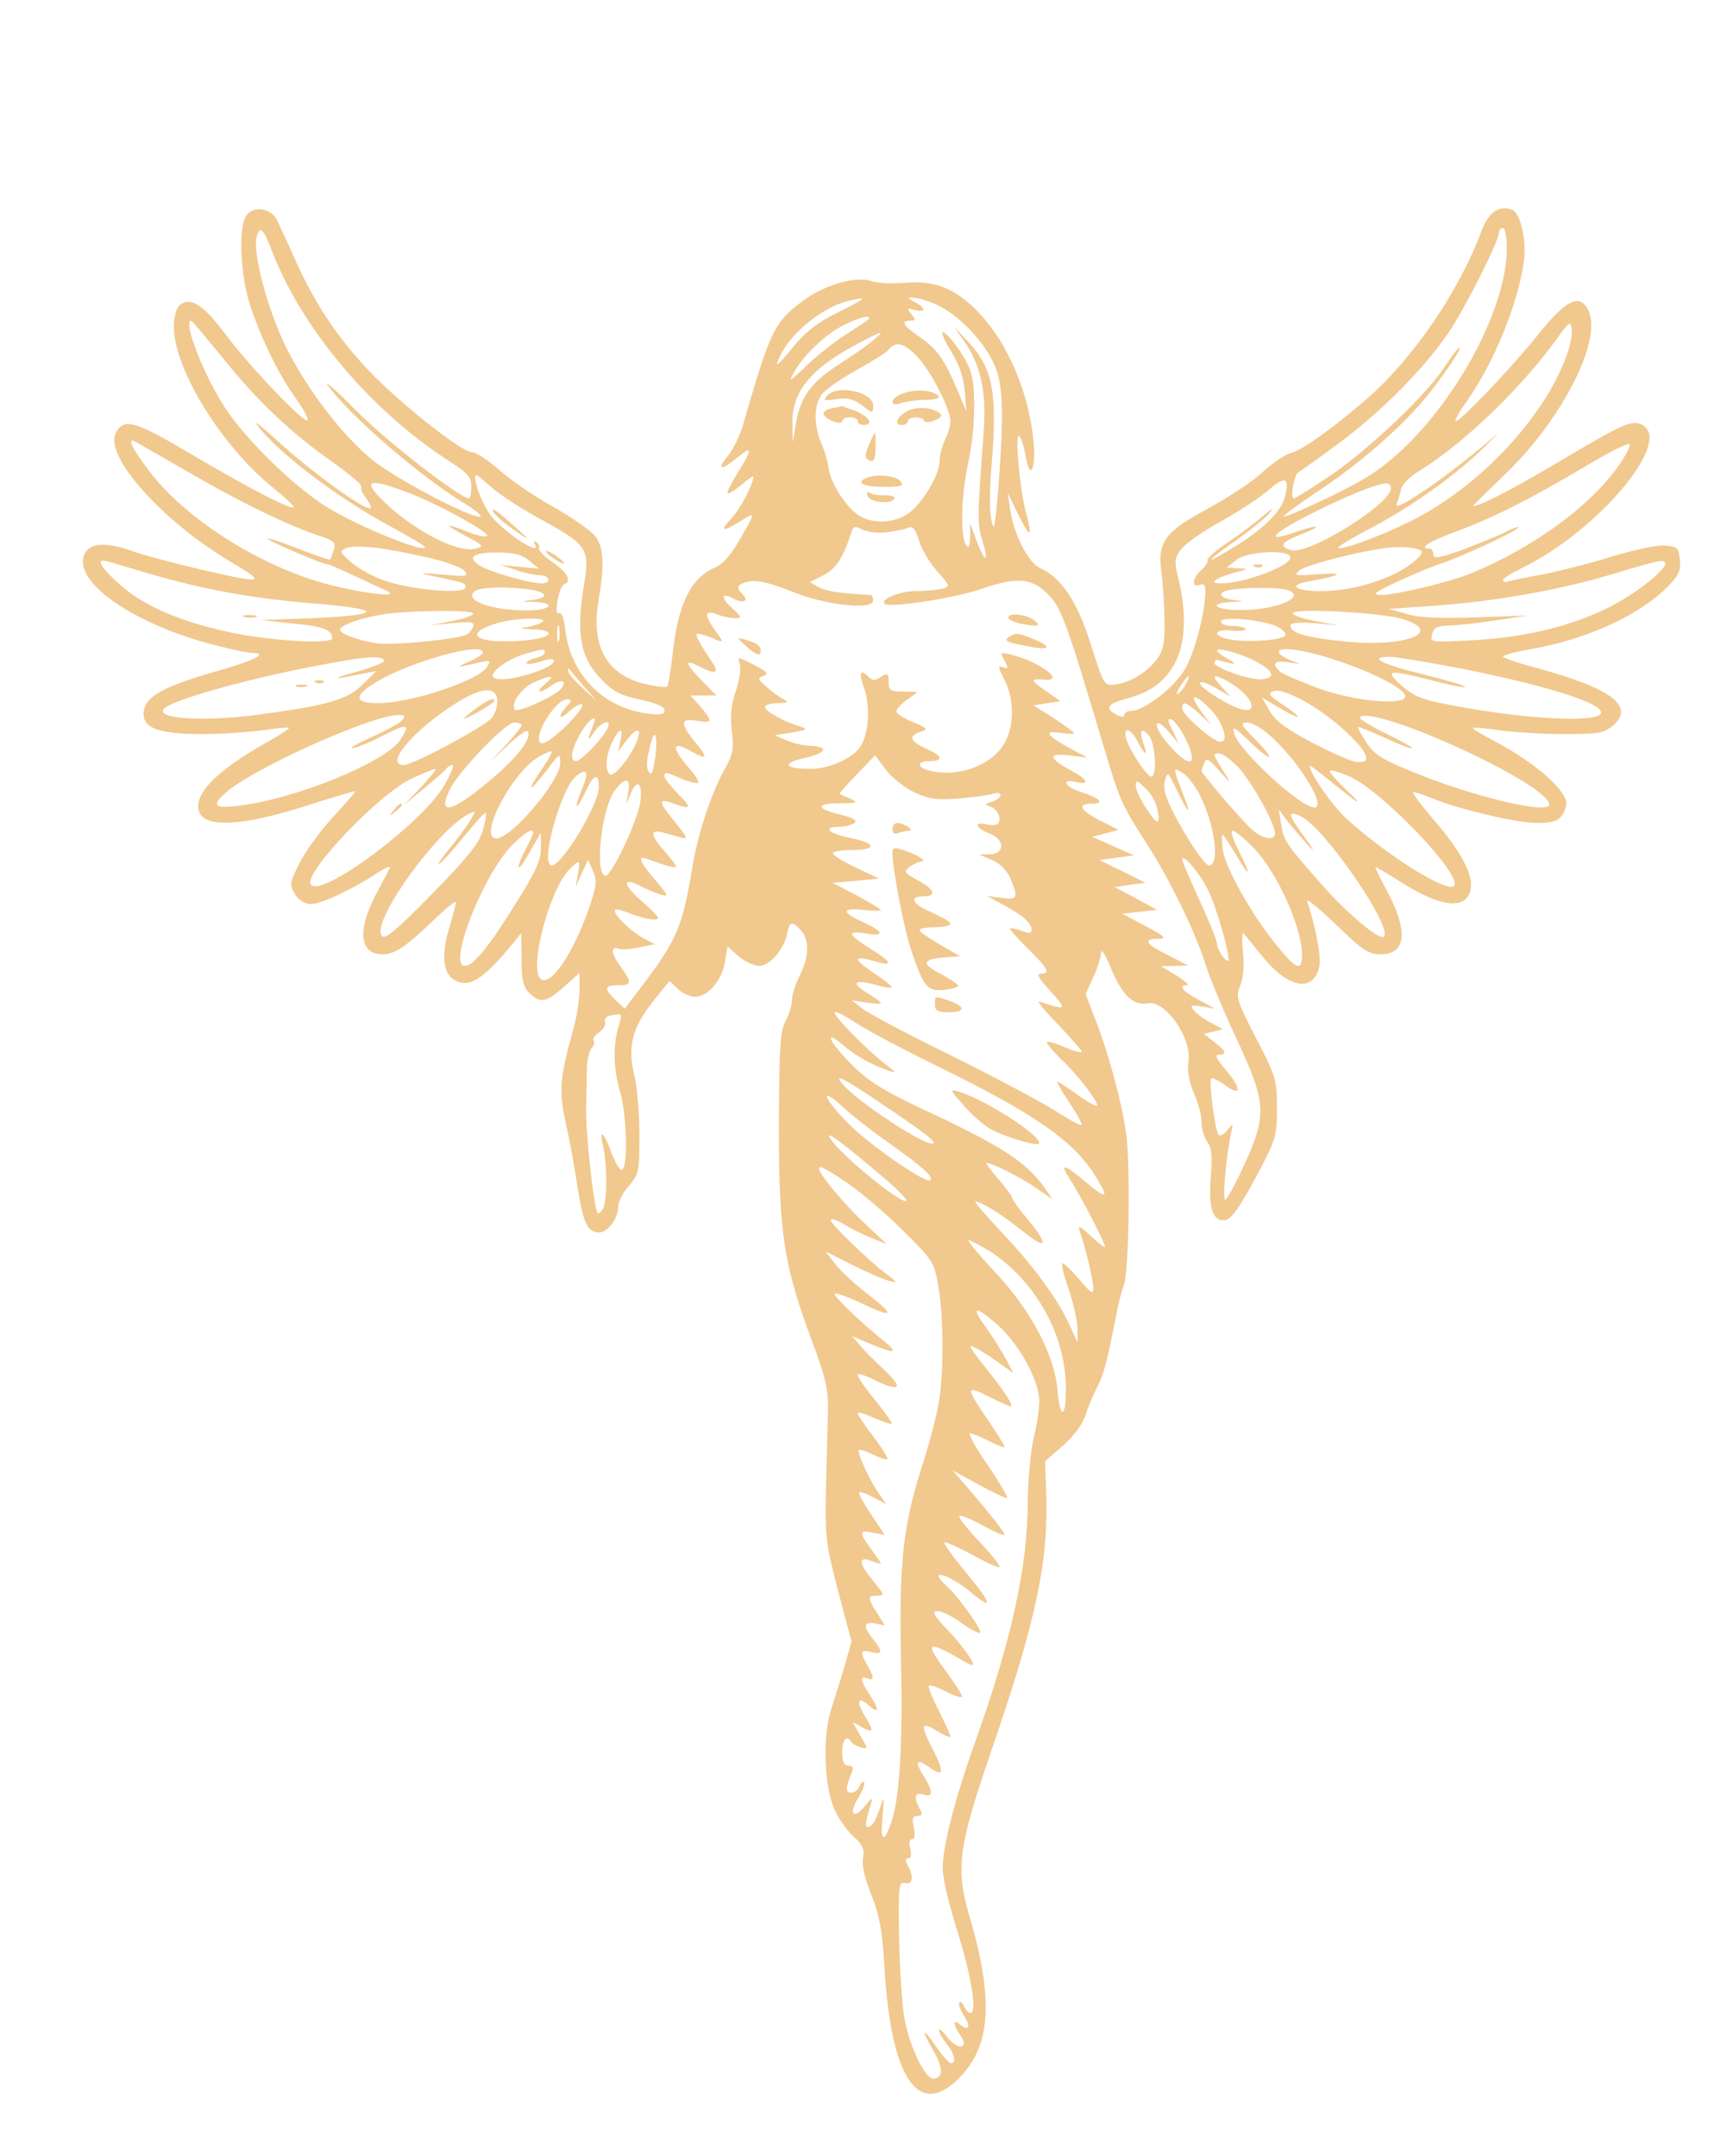 <?xml version="1.0" standalone="no"?>
<!DOCTYPE svg PUBLIC "-//W3C//DTD SVG 20010904//EN"
 "http://www.w3.org/TR/2001/REC-SVG-20010904/DTD/svg10.dtd">
<svg version="1.0" xmlns="http://www.w3.org/2000/svg"
 width="447pt" height="558pt" viewBox="0 0 447 558"
 preserveAspectRatio="xMidYMid meet">

<g transform="translate(0,558) scale(0.1,-0.1)"
fill="#f1c88e" stroke="none">
<path d="M639 5024 c-23 -28 -18 -156 10 -239 30 -88 73 -176 118 -238 19 -27
32 -51 29 -55 -9 -8 -147 136 -211 221 -59 79 -92 100 -120 77 -9 -8 -15 -30
-15 -56 0 -110 126 -313 260 -419 27 -22 50 -43 50 -47 0 -12 -123 52 -266
137 -145 86 -173 94 -194 55 -32 -60 122 -232 305 -339 54 -32 64 -41 45 -41
-30 0 -246 52 -309 74 -66 24 -109 21 -122 -8 -33 -71 126 -182 338 -236 42
-11 84 -20 95 -20 45 0 9 -19 -97 -49 -132 -38 -179 -64 -183 -103 -5 -42 37
-58 150 -58 51 0 122 5 158 10 35 5 66 8 68 6 1 -2 -23 -18 -55 -36 -132 -74
-192 -135 -178 -180 14 -45 118 -38 289 18 64 20 116 36 116 34 0 -2 -27 -33
-60 -69 -33 -36 -72 -90 -86 -119 -25 -51 -25 -55 -10 -79 10 -16 26 -25 42
-25 25 0 110 40 173 82 19 12 32 18 30 12 -2 -5 -19 -37 -37 -71 -48 -93 -41
-153 18 -153 32 0 60 19 133 89 31 30 57 51 57 46 0 -6 -7 -32 -15 -59 -23
-75 -20 -122 9 -141 38 -25 76 -2 155 95 l20 25 1 -67 c0 -54 4 -72 20 -88 28
-28 44 -25 90 16 l40 36 0 -44 c0 -24 -7 -68 -15 -98 -36 -130 -39 -161 -21
-245 10 -44 24 -120 31 -169 15 -93 26 -116 56 -116 22 0 49 37 49 66 0 13 12
37 28 55 26 31 27 38 27 133 0 56 -6 126 -14 156 -17 73 -4 121 50 189 l42 52
21 -20 c12 -12 32 -21 45 -21 33 0 70 43 77 89 l7 41 29 -25 c16 -14 40 -25
53 -25 27 0 64 42 72 82 6 33 14 35 36 10 23 -25 21 -69 -3 -117 -11 -22 -20
-50 -20 -63 0 -12 -7 -37 -17 -55 -14 -27 -16 -68 -17 -272 0 -276 12 -358 86
-557 35 -93 42 -124 41 -178 -1 -36 -3 -126 -5 -200 -3 -127 -1 -143 31 -267
l35 -132 -18 -63 c-10 -35 -26 -85 -35 -113 -22 -69 -18 -197 8 -256 10 -24
33 -57 50 -72 24 -22 29 -34 25 -56 -4 -18 4 -52 21 -95 22 -55 29 -93 35
-199 18 -283 90 -383 196 -272 79 82 86 203 23 416 -36 123 -29 177 56 425
117 340 149 491 143 669 l-3 83 47 41 c29 26 51 56 58 79 6 20 20 53 30 72 17
32 26 68 50 190 4 25 13 58 19 74 13 33 17 312 6 391 -11 79 -44 203 -76 286
l-29 76 20 44 c11 24 20 53 20 64 0 11 12 -7 25 -40 29 -70 58 -99 95 -92 46
10 116 -90 106 -152 -3 -24 1 -50 14 -80 11 -24 20 -58 20 -75 0 -18 7 -41 15
-52 11 -14 13 -36 9 -90 -7 -81 5 -117 38 -112 14 2 37 33 77 108 54 101 56
108 56 182 0 73 -2 81 -54 181 -51 99 -53 107 -41 136 8 20 11 52 7 88 -3 31
-2 52 2 47 4 -5 26 -32 49 -60 67 -83 132 -94 147 -25 5 25 -11 109 -32 168
-3 10 30 -17 74 -59 70 -68 85 -78 116 -78 67 0 73 59 17 164 -17 31 -30 58
-30 61 0 2 27 -13 61 -35 106 -68 172 -77 185 -24 9 37 -22 98 -96 183 -33 39
-57 71 -52 71 5 0 26 -7 46 -15 68 -29 221 -65 273 -65 41 0 55 4 67 21 8 12
12 29 9 38 -15 41 -92 104 -191 156 -29 15 -51 29 -50 31 2 2 33 -1 68 -6 36
-5 111 -10 167 -10 92 0 104 2 129 23 56 49 -6 96 -199 148 -48 13 -87 26 -87
30 0 3 33 12 73 19 145 25 283 89 355 163 27 28 33 41 30 68 -3 31 -6 34 -38
37 -19 2 -79 -11 -133 -27 -54 -17 -135 -38 -180 -47 -45 -8 -88 -17 -94 -19
-7 -3 -13 -1 -13 3 0 5 21 18 48 31 197 96 393 328 313 371 -27 14 -47 5 -209
-91 -117 -70 -211 -119 -229 -119 -2 0 32 34 76 76 153 144 262 357 221 433
-22 42 -58 24 -128 -64 -67 -84 -201 -225 -214 -225 -4 0 7 21 26 48 71 99
134 252 150 364 8 54 -8 126 -30 135 -33 13 -61 -6 -79 -54 -59 -158 -177
-331 -298 -436 -89 -77 -168 -133 -197 -140 -14 -4 -46 -25 -72 -49 -25 -24
-88 -65 -139 -93 -115 -62 -133 -87 -123 -165 4 -30 8 -87 8 -127 1 -58 -3
-77 -20 -100 -26 -34 -69 -60 -108 -65 -28 -3 -29 -2 -62 102 -35 113 -78 176
-131 199 -31 13 -70 89 -79 156 l-6 40 26 -54 c15 -30 28 -52 30 -50 3 2 -1
27 -9 54 -17 67 -29 215 -16 195 6 -8 13 -32 16 -52 11 -65 27 -32 20 41 -14
138 -75 271 -159 349 -53 49 -102 66 -175 60 -31 -3 -68 -1 -84 4 -39 14 -116
-7 -172 -46 -81 -58 -90 -78 -161 -323 -8 -29 -26 -66 -40 -83 -31 -37 -17
-39 25 -4 39 33 39 21 0 -40 -16 -27 -28 -50 -26 -53 3 -2 19 8 36 22 17 15
31 24 31 21 0 -19 -35 -85 -57 -108 -32 -34 -23 -36 25 -6 39 24 39 24 -6 -53
-21 -37 -43 -61 -63 -69 -61 -26 -95 -96 -108 -223 -5 -43 -11 -80 -14 -84 -3
-3 -30 0 -59 7 -98 24 -139 98 -119 215 16 93 14 139 -9 168 -11 14 -59 47
-106 74 -48 26 -111 69 -141 96 -30 26 -62 47 -73 47 -25 0 -182 124 -261 206
-83 87 -141 173 -191 283 -21 47 -44 97 -51 111 -15 31 -58 38 -78 14z m65
-94 c78 -202 258 -416 464 -547 43 -28 52 -38 52 -63 0 -17 -3 -30 -6 -30 -23
0 -207 143 -288 223 -54 55 -89 86 -78 70 57 -78 234 -232 351 -304 30 -18 50
-34 44 -36 -20 -7 -220 98 -281 148 -78 64 -168 183 -222 291 -47 96 -86 242
-76 283 8 33 17 25 40 -35z m3196 6 c0 -148 -123 -383 -274 -523 -54 -50 -97
-77 -184 -119 -63 -30 -116 -53 -119 -51 -2 3 41 34 95 70 111 74 229 179 289
259 48 63 77 108 70 108 -3 0 -19 -21 -36 -47 -46 -72 -195 -214 -295 -282
-50 -34 -93 -61 -98 -61 -9 0 2 64 13 68 4 2 52 36 106 76 109 81 219 192 283
286 42 62 130 237 130 259 0 6 5 11 10 11 6 0 10 -24 10 -54z m-1730 -164
c-55 -27 -85 -51 -117 -90 -45 -55 -52 -59 -29 -14 30 56 109 118 171 133 54
13 51 9 -25 -29z m255 19 c53 -24 118 -90 146 -149 26 -54 28 -126 13 -327 -9
-103 -11 -114 -18 -81 -5 21 -5 82 0 135 16 191 5 256 -58 324 l-39 42 30 -43
c40 -59 55 -131 47 -231 -17 -227 -17 -236 -2 -285 17 -57 3 -50 -18 9 l-15
40 0 -35 c-1 -26 -4 -31 -11 -20 -15 23 -12 130 6 212 19 87 21 201 4 243 -14
36 -58 95 -70 95 -5 0 5 -22 22 -50 21 -34 32 -66 35 -102 l4 -53 -24 58 c-34
79 -52 104 -97 135 -42 29 -50 42 -24 42 14 0 15 2 3 17 -13 15 -12 16 9 11
12 -4 22 -3 22 1 0 5 -10 13 -22 19 -42 20 12 14 57 -7z m-175 -35 c0 -2 -24
-19 -52 -36 -29 -18 -77 -55 -107 -83 -47 -46 -52 -48 -35 -19 26 45 82 98
129 121 38 19 65 26 65 17z m-1677 -98 c89 -112 180 -199 288 -274 43 -31 77
-59 74 -63 -2 -5 2 -17 10 -27 8 -10 15 -23 15 -27 0 -21 -159 94 -254 183
-33 30 -51 43 -40 29 53 -70 207 -187 340 -259 52 -28 94 -53 94 -56 0 -17
-170 52 -253 103 -82 50 -207 171 -262 254 -56 83 -113 229 -90 229 2 0 37
-42 78 -92z m3486 14 c-53 -163 -225 -350 -408 -441 -78 -39 -179 -76 -187
-69 -2 3 29 22 69 43 114 59 227 139 303 212 39 38 52 52 30 32 -112 -97 -263
-202 -251 -173 4 10 10 28 12 40 3 11 23 31 46 45 115 70 265 215 358 344 29
41 34 44 37 26 2 -12 -2 -38 -9 -59z m-1799 27 c-14 -12 -54 -40 -90 -63 -71
-46 -98 -83 -110 -153 l-8 -48 -1 48 c-2 81 45 140 159 202 75 40 85 43 50 14z
m114 -42 c36 -38 86 -136 86 -167 0 -11 -6 -33 -14 -48 -7 -15 -14 -39 -14
-54 1 -35 -44 -111 -81 -137 -38 -27 -100 -28 -134 -1 -33 26 -69 84 -72 118
-2 15 -10 44 -19 64 -20 47 -20 97 0 126 8 12 48 40 89 63 40 22 79 46 85 54
19 23 40 18 74 -18z m-1888 -298 c132 -77 263 -141 347 -168 32 -11 37 -16 31
-34 -4 -12 -8 -23 -9 -25 -2 -2 -38 10 -81 27 -43 17 -80 29 -81 27 -4 -4 140
-66 153 -66 6 0 37 -14 154 -69 48 -22 -91 -3 -181 25 -171 53 -350 172 -436
289 -38 51 -51 75 -39 75 1 0 66 -37 142 -81z m3705 18 c-72 -105 -222 -215
-386 -282 -54 -22 -193 -55 -230 -55 -25 1 -19 6 41 34 40 19 89 39 110 46 53
17 204 87 204 95 0 3 -17 -3 -37 -14 -21 -10 -71 -30 -110 -45 -59 -21 -73
-23 -73 -11 0 8 -4 15 -10 15 -30 0 -1 19 68 44 100 37 200 88 337 170 61 36
111 62 113 56 2 -5 -10 -29 -27 -53z m-2918 -59 c20 -18 77 -55 128 -83 118
-64 126 -76 111 -166 -22 -130 -10 -193 47 -250 29 -30 50 -40 99 -50 41 -9
62 -18 62 -27 0 -12 -10 -13 -45 -9 -115 16 -198 101 -212 217 -3 30 -10 47
-16 43 -7 -4 -8 7 -4 33 4 21 11 40 17 42 21 7 9 30 -30 57 -22 15 -37 31 -35
36 3 4 0 11 -6 15 -8 4 -9 3 -5 -4 21 -34 -69 22 -110 69 -25 29 -55 109 -40
109 2 0 19 -15 39 -32z m2053 -23 c-9 -37 -51 -80 -121 -124 -88 -56 -94 -51
-9 8 38 27 78 59 89 72 14 16 9 15 -15 -6 -20 -17 -61 -48 -92 -69 -32 -21
-55 -42 -53 -46 3 -4 -4 -15 -15 -25 -24 -21 -27 -47 -5 -39 11 5 15 -1 15
-17 -1 -56 -28 -159 -53 -201 -27 -47 -106 -108 -139 -108 -10 0 -18 -5 -18
-10 0 -7 -6 -7 -20 0 -31 16 -24 28 23 41 63 16 100 43 127 91 28 49 32 129
11 216 -12 50 -12 56 6 80 11 15 58 48 104 73 46 26 102 62 124 82 42 36 53
31 41 -18z m-2270 10 c78 -29 220 -108 204 -113 -6 -2 -29 3 -51 12 -59 24
-61 19 -4 -11 47 -25 49 -27 25 -33 -43 -12 -150 42 -227 113 -69 64 -55 73
53 32z m2544 11 c0 -41 -212 -172 -257 -160 -34 9 -28 20 22 40 57 21 53 29
-5 9 -23 -8 -47 -15 -53 -15 -47 0 229 137 281 139 6 1 12 -5 12 -13z m-1306
-114 c22 3 48 8 57 12 12 5 18 -3 28 -34 7 -23 28 -58 47 -79 34 -38 34 -39
12 -45 -13 -3 -44 -6 -69 -6 -40 0 -92 -21 -79 -33 13 -11 183 15 251 39 95
33 134 28 178 -21 30 -34 47 -83 137 -385 42 -141 47 -153 111 -252 60 -93
125 -226 153 -313 12 -38 49 -127 82 -197 76 -163 78 -194 17 -326 -23 -50
-45 -90 -48 -87 -7 4 3 116 15 170 6 29 6 29 -9 10 -8 -11 -19 -17 -23 -12 -9
9 -26 139 -19 146 3 2 18 -5 35 -17 42 -32 45 -11 4 37 -25 29 -31 41 -20 41
23 0 20 9 -11 33 l-27 21 25 6 24 6 -31 17 c-17 8 -36 23 -43 31 -12 14 -9 15
20 11 l34 -6 -42 23 c-42 22 -55 38 -30 38 6 0 -6 11 -28 25 l-40 24 35 1 35
1 -52 27 c-59 29 -66 42 -25 42 23 1 18 6 -33 33 l-60 32 45 5 45 5 -55 30
-55 29 40 6 40 5 -60 30 -60 29 45 6 45 6 -54 24 -54 24 34 9 34 9 -47 24
c-54 27 -61 44 -21 44 34 0 20 14 -29 30 -42 13 -53 36 -13 26 36 -9 31 6 -10
28 -62 34 -65 47 -9 41 l49 -6 -47 25 c-60 33 -68 46 -23 39 19 -3 35 -3 35
-1 0 3 -24 20 -52 39 l-53 33 35 6 35 5 -40 28 c-38 26 -39 31 -3 28 59 -6
-10 46 -86 65 -27 6 -28 6 -16 -16 11 -20 10 -22 -4 -17 -14 5 -13 1 4 -33 24
-47 26 -110 4 -156 -30 -63 -123 -99 -201 -78 -30 8 -29 24 0 24 40 0 39 12
-3 31 -45 20 -51 34 -17 45 20 6 18 9 -20 25 -24 10 -43 22 -43 28 0 5 12 19
28 30 l27 20 -37 1 c-34 0 -38 3 -38 25 0 23 -2 24 -20 13 -15 -10 -22 -10
-32 0 -22 22 -26 12 -11 -30 16 -47 12 -114 -9 -149 -19 -31 -81 -59 -130 -59
-70 0 -76 15 -12 29 57 13 60 30 4 31 -14 1 -38 7 -55 14 l-30 13 45 7 c40 7
42 9 20 16 -40 11 -90 40 -90 50 0 6 15 10 33 10 29 1 30 2 12 12 -11 6 -30
20 -43 32 -21 19 -22 21 -5 27 14 5 9 10 -25 28 -43 22 -44 22 -37 2 3 -11 -1
-42 -10 -68 -12 -34 -15 -64 -11 -104 6 -48 3 -62 -19 -101 -35 -63 -70 -170
-84 -259 -25 -150 -40 -184 -134 -307 l-40 -53 -23 22 c-32 30 -30 39 6 39 36
0 37 6 5 50 -24 33 -25 53 -2 44 7 -2 31 -1 52 4 l40 8 -30 16 c-34 18 -81 65
-73 73 3 3 21 -2 41 -10 20 -8 47 -15 59 -15 19 0 15 6 -27 44 -53 46 -57 68
-8 43 15 -8 39 -18 52 -22 23 -7 22 -4 -12 36 -33 38 -45 59 -33 59 2 0 22 -7
45 -15 22 -8 41 -12 41 -8 0 3 -13 21 -30 40 -36 40 -38 57 -7 49 12 -3 33 -9
47 -13 22 -6 21 -3 -14 41 -43 51 -43 62 -2 46 46 -17 48 -11 11 25 -19 20
-35 40 -35 45 0 13 1 13 45 -6 20 -8 40 -13 42 -10 3 3 -8 21 -26 41 -45 52
-41 69 9 40 41 -23 43 -17 11 22 -42 51 -41 66 5 57 40 -7 40 -1 1 44 l-20 22
33 0 34 0 -37 38 c-45 46 -47 58 -7 37 43 -22 54 -18 32 13 -10 15 -25 38 -32
51 -11 22 -10 23 6 19 11 -3 28 -9 38 -14 19 -7 19 -6 -2 23 -30 42 -29 55 4
43 14 -6 35 -10 46 -10 19 0 19 2 -7 26 -31 28 -28 42 5 24 25 -13 39 -5 22
12 -18 18 -15 26 17 33 21 4 52 -3 108 -25 89 -37 213 -50 213 -24 0 8 -3 14
-7 14 -83 5 -113 9 -133 20 l-24 13 35 18 c33 16 52 47 73 112 5 15 9 16 27 7
12 -7 40 -10 63 -8z m-1192 -64 c48 -10 93 -27 100 -35 12 -15 6 -16 -57 -10
-60 5 -64 4 -25 -4 25 -5 55 -12 68 -15 13 -3 20 -9 16 -16 -11 -17 -150 -3
-214 21 -30 11 -68 33 -84 48 -27 25 -28 27 -10 34 25 10 98 2 206 -23z m2577
16 c8 -7 -24 -36 -63 -56 -58 -30 -132 -48 -198 -48 -66 0 -86 16 -31 25 84
15 98 24 28 19 -64 -5 -68 -4 -51 10 19 15 169 53 236 59 33 3 70 -1 79 -9z
m-2309 -25 l25 -21 -50 5 -50 5 40 -13 c22 -8 50 -14 63 -14 26 -1 30 -21 4
-21 -31 0 -136 30 -160 46 -34 22 -18 34 46 34 43 0 63 -6 82 -21z m1970 8 c0
-22 -120 -67 -179 -67 -34 0 -18 13 32 27 39 10 40 11 12 12 l-30 2 24 19 c29
24 141 29 141 7z m-2956 -41 c142 -42 270 -65 429 -78 182 -15 180 -30 -5 -38
l-133 -5 85 -9 c77 -7 99 -16 100 -38 0 -16 -154 -7 -253 13 -134 27 -235 70
-297 126 -51 46 -64 69 -32 60 9 -2 57 -17 106 -31z m3926 25 c0 -19 -86 -85
-154 -117 -100 -48 -213 -74 -343 -81 -111 -6 -112 -6 -106 16 4 16 13 21 42
22 20 0 74 6 121 13 l85 13 -135 -5 c-95 -3 -148 -1 -180 9 l-45 13 115 8
c157 11 323 40 460 81 127 38 140 41 140 28z m-2937 -67 c46 -8 48 -21 5 -27
-32 -4 -32 -4 5 -5 60 -3 42 -22 -20 -22 -95 0 -167 28 -132 51 16 10 88 11
142 3z m1955 0 c60 -16 -19 -53 -115 -53 -67 -1 -90 18 -25 21 36 1 36 1 5 5
-38 5 -44 20 -10 26 36 7 120 7 145 1z m-2104 -61 c4 -5 -19 -13 -51 -20 l-58
-11 58 5 c49 5 56 3 51 -10 -3 -9 -12 -18 -20 -21 -32 -12 -191 -27 -229 -21
-48 7 -95 25 -95 35 0 11 51 30 106 39 63 11 228 13 238 4z m2406 -15 c112
-35 5 -75 -153 -58 -99 10 -137 22 -137 41 0 7 22 9 63 6 l62 -6 -63 12 c-36
7 -60 16 -55 21 12 12 230 0 283 -16z m-2225 -7 c-6 -5 -23 -11 -40 -14 -24
-3 -21 -4 13 -6 23 0 42 -5 42 -10 0 -12 -51 -21 -114 -21 -87 0 -96 25 -16
48 46 13 127 15 115 3z m1899 -12 c15 -7 25 -17 23 -23 -4 -13 -98 -20 -144
-11 -47 9 -42 28 6 23 22 -2 37 0 35 4 -3 5 -18 8 -35 8 -16 0 -29 5 -29 11 0
15 105 5 144 -12z m-1857 -36 c-3 -10 -5 -2 -5 17 0 19 2 27 5 18 2 -10 2 -26
0 -35z m-197 -32 c0 -4 -17 -16 -37 -24 -37 -16 -32 -16 30 -1 27 6 28 5 17
-13 -23 -35 -196 -93 -282 -93 -63 0 -63 20 -2 56 91 53 274 104 274 75z m160
0 c0 -5 -12 -12 -26 -15 -15 -4 -24 -10 -21 -13 3 -3 20 -1 36 5 46 16 47 -4
1 -22 -54 -22 -116 -31 -124 -18 -8 13 40 47 84 60 46 13 50 14 50 3z m1844
-25 c43 -23 48 -40 14 -44 -30 -4 -128 30 -125 43 1 6 7 8 12 6 6 -2 19 -5 30
-8 14 -3 12 1 -7 12 -16 8 -28 18 -28 21 0 10 65 -8 104 -30z m208 4 c101 -34
181 -77 175 -94 -8 -23 -137 -10 -226 23 -46 17 -90 36 -97 42 -24 20 -15 31
19 25 l32 -5 -27 11 c-16 7 -28 15 -28 20 0 16 65 7 152 -22z m-2468 1 c3 -5
-29 -18 -72 -30 -70 -19 -61 -21 20 -4 l32 6 -36 -35 c-38 -39 -91 -54 -271
-78 -150 -20 -281 -9 -237 20 34 22 185 65 335 96 168 34 220 40 229 25z
m2786 -21 c246 -49 394 -99 359 -121 -32 -20 -218 -7 -394 28 -65 12 -87 22
-118 49 -44 40 -36 42 75 14 44 -12 84 -20 90 -18 5 2 -43 16 -106 32 -111 27
-148 46 -88 46 15 0 97 -14 182 -30z m-2270 -45 l35 -40 -37 34 c-21 19 -38
39 -38 45 0 5 1 7 3 5 1 -2 18 -22 37 -44z m-99 5 c-28 -24 -15 -27 17 -4 26
18 41 12 24 -9 -16 -19 -111 -62 -119 -54 -13 14 17 57 49 71 46 20 57 19 29
-4z m1659 1 c-5 -11 -15 -23 -21 -27 -6 -3 -3 5 6 20 20 30 30 35 15 7z m103
8 c61 -31 92 -87 41 -75 -35 9 -116 61 -108 69 4 4 23 -3 43 -15 l36 -21 -24
26 c-26 29 -23 34 12 16z m-1886 -52 c1 -12 -4 -31 -12 -43 -14 -21 -205 -124
-230 -124 -51 0 23 88 132 158 69 44 108 47 110 9z m2198 -82 c58 -54 67 -82
25 -77 -13 1 -64 24 -114 50 -67 35 -95 56 -110 82 l-20 35 47 -28 c58 -34 62
-27 6 10 -35 23 -38 28 -23 34 27 10 122 -43 189 -106z m-331 32 c19 -33 21
-57 5 -57 -19 0 -99 70 -99 86 0 21 10 17 44 -13 l30 -28 -22 29 c-12 16 -22
33 -22 38 0 15 46 -25 64 -55z m-1687 35 c-26 -29 -20 -38 8 -12 14 13 28 20
32 16 4 -4 -16 -30 -45 -58 -36 -34 -57 -47 -64 -40 -18 18 40 112 70 112 13
0 13 -3 -1 -18z m-426 -36 c-6 -7 -38 -25 -71 -40 -33 -15 -60 -29 -60 -31 0
-6 41 10 89 35 56 28 63 25 38 -14 -38 -59 -274 -155 -423 -172 -59 -7 -67 1
-31 33 64 60 373 200 446 202 19 1 21 -2 12 -13z m2669 -43 c165 -69 300 -148
300 -175 0 -28 -206 22 -363 88 -71 29 -93 44 -111 73 -13 20 -22 37 -21 39 1
2 33 -11 70 -28 90 -41 94 -33 5 10 -39 19 -70 38 -70 42 0 17 88 -6 190 -49z
m-2174 32 c-16 -40 -16 -48 0 -22 21 31 51 39 35 9 -15 -28 -68 -82 -80 -82
-17 0 -13 29 11 71 21 37 47 55 34 24z m1533 -38 c37 -76 7 -77 -53 -4 -35 44
-26 64 10 22 l25 -30 -16 34 c-13 25 -14 32 -3 29 7 -2 24 -25 37 -51z m-1719
36 c0 -4 -19 -28 -42 -53 l-43 -45 47 44 c26 25 50 42 53 39 14 -14 -20 -62
-85 -118 -107 -92 -150 -105 -117 -36 22 48 145 176 168 176 11 0 19 -3 19 -7z
m1934 -24 c75 -65 152 -189 118 -189 -36 0 -194 146 -207 190 -6 22 -2 20 37
-17 59 -57 74 -55 18 2 -39 39 -41 45 -22 45 12 0 37 -14 56 -31z m-1678 -16
l-6 -28 21 28 c27 35 41 35 28 0 -15 -40 -59 -94 -70 -88 -14 9 -11 52 6 85
19 38 29 38 21 3z m1339 -3 c19 -37 28 -39 14 -4 -12 34 -3 44 16 18 16 -21
20 -104 5 -104 -12 0 -55 66 -65 98 -9 33 12 27 30 -8z m-1250 -47 c-5 -32 -9
-42 -15 -32 -9 13 -7 34 7 84 10 34 16 -3 8 -52z m-295 -27 c-40 -60 -31 -59
15 0 34 46 35 46 35 19 0 -46 -126 -195 -165 -195 -49 0 38 168 109 211 17 10
32 16 34 14 2 -2 -10 -24 -28 -49z m965 -56 c38 -18 57 -21 113 -17 37 3 77 8
90 12 13 4 22 3 22 -3 0 -5 -10 -13 -22 -17 -19 -6 -20 -8 -6 -12 18 -5 31
-30 22 -44 -3 -5 -16 -6 -30 -3 -34 9 -30 -9 6 -23 41 -15 42 -53 3 -54 l-28
-1 33 -14 c21 -9 38 -27 48 -49 20 -50 18 -54 -23 -49 l-38 5 40 -22 c51 -27
75 -48 75 -65 0 -10 -6 -11 -26 -3 -15 5 -28 8 -30 6 -2 -2 19 -25 46 -52 53
-52 60 -65 34 -65 -12 0 -6 -11 20 -40 50 -55 49 -57 -24 -32 -8 3 13 -24 48
-59 34 -36 62 -68 62 -71 0 -4 -20 1 -45 12 -25 11 -45 16 -45 12 0 -5 16 -24
36 -43 40 -37 94 -107 94 -120 0 -5 -22 7 -49 26 -26 19 -51 35 -54 35 -3 0
10 -23 29 -51 19 -28 34 -55 34 -60 0 -5 -30 11 -67 35 -38 24 -160 89 -273
145 -113 55 -216 110 -230 122 l-25 20 38 -6 c20 -3 37 -4 37 -1 0 2 -17 15
-37 27 -42 26 -31 35 23 20 21 -6 40 -9 42 -7 2 3 -20 20 -50 40 -53 36 -50
44 10 27 45 -13 40 -1 -13 32 -62 39 -65 49 -14 41 51 -9 47 5 -11 31 -53 24
-51 36 5 30 25 -3 45 -3 45 -1 0 3 -28 20 -62 38 l-63 33 60 5 60 6 -63 30
c-34 16 -60 33 -56 37 4 4 27 7 50 7 65 0 62 18 -5 31 -58 12 -74 29 -28 29
12 0 29 4 37 9 10 7 2 13 -33 22 -66 16 -68 29 -5 30 48 0 50 1 28 12 -14 6
-26 11 -27 12 -2 1 19 24 45 51 l47 49 27 -36 c14 -20 47 -46 73 -59z m841 63
c35 -38 94 -145 94 -170 0 -20 -32 -15 -60 10 -25 22 -130 145 -130 152 0 2 3
11 7 20 5 15 12 11 40 -21 27 -31 30 -32 15 -9 -33 53 -34 55 -17 55 9 0 32
-17 51 -37z m-2055 -44 c-56 -99 -323 -297 -347 -258 -18 30 179 237 264 275
29 13 56 24 59 24 4 0 -13 -21 -37 -47 l-45 -47 52 43 c29 24 55 47 59 52 3 5
10 9 15 9 5 0 -4 -23 -20 -51z m2352 -38 c18 -13 10 -2 -17 23 -27 26 -47 49
-44 51 3 3 26 -4 52 -15 86 -39 300 -264 268 -284 -23 -14 -179 85 -278 176
-36 33 -94 117 -94 135 0 3 18 -10 41 -29 22 -18 55 -44 72 -57z m-1998 23
c-21 -50 -13 -54 10 -4 21 46 35 52 35 13 0 -45 -95 -203 -122 -203 -32 0 24
201 64 232 29 22 33 10 13 -38z m1602 -15 c38 -77 51 -179 22 -179 -11 0 -60
73 -93 139 -20 38 -26 61 -21 80 7 25 8 24 30 -22 32 -67 41 -72 16 -9 -26 66
-26 68 2 50 12 -8 32 -34 44 -59z m-1481 9 c-6 -33 -6 -33 5 -5 17 42 32 33
27 -15 -6 -50 -77 -200 -92 -195 -28 9 -8 179 26 222 27 35 41 32 34 -7z
m1369 -40 c4 -16 5 -31 2 -34 -7 -8 -57 71 -57 91 0 17 2 17 24 -5 14 -12 28
-36 31 -52z m-1780 -35 c-10 -16 -34 -48 -54 -72 -20 -25 -31 -42 -25 -38 7 4
36 36 65 72 29 36 54 63 56 61 3 -2 -1 -22 -7 -44 -8 -32 -37 -69 -130 -164
-89 -91 -122 -120 -131 -111 -35 35 168 310 240 322 2 1 -5 -11 -14 -26z
m2168 -58 c22 -23 20 -19 -7 19 -43 58 -45 70 -9 53 61 -28 243 -293 214 -312
-13 -7 -92 59 -155 130 -97 109 -103 119 -110 160 l-6 40 22 -30 c13 -16 36
-43 51 -60z m-2003 30 c0 -3 -9 -24 -21 -46 -29 -58 -18 -59 14 -1 l27 47 0
-40 c0 -32 -13 -61 -66 -145 -69 -111 -109 -160 -131 -160 -46 0 50 243 126
316 31 31 51 42 51 29z m1863 -38 c61 -61 127 -206 127 -279 0 -45 -16 -37
-71 32 -62 77 -129 198 -134 240 -3 22 -3 40 -1 40 2 0 18 -24 35 -52 37 -64
41 -56 6 12 -14 28 -21 50 -15 50 6 0 30 -19 53 -43z m-117 -109 c21 -42 54
-154 54 -183 -1 -5 -7 -1 -15 9 -8 11 -15 26 -15 33 0 8 -20 58 -45 112 -25
54 -45 102 -45 106 0 18 44 -33 66 -77z m-1630 40 l-6 -33 16 35 16 35 13 -30
c11 -26 9 -39 -12 -100 -40 -113 -96 -196 -122 -180 -34 20 18 225 71 283 28
29 31 28 24 -10z m933 -499 c245 -120 347 -190 403 -278 40 -63 35 -68 -20
-22 -58 49 -71 52 -43 9 26 -39 91 -164 91 -175 0 -4 -16 9 -37 28 -26 25 -34
29 -29 14 15 -40 36 -130 36 -150 0 -16 -7 -12 -36 23 -20 23 -39 42 -44 42
-4 0 3 -30 16 -67 13 -38 23 -84 23 -103 l0 -35 -19 42 c-30 67 -92 153 -175
241 -43 45 -74 82 -71 82 16 0 70 -34 121 -75 65 -53 72 -40 15 29 -22 26 -40
51 -40 55 0 4 -16 26 -36 49 -19 23 -34 42 -31 42 15 0 88 -37 126 -63 l45
-31 -22 32 c-48 66 -109 106 -326 207 -92 44 -131 68 -172 110 -58 58 -74 94
-23 51 34 -29 73 -51 116 -66 26 -9 25 -8 -7 17 -48 37 -130 121 -130 132 0 6
24 -6 53 -25 28 -19 126 -71 216 -115z m-829 100 c-14 -48 -12 -108 5 -165 18
-60 21 -208 3 -202 -6 2 -17 22 -25 43 -19 55 -34 67 -22 19 11 -51 11 -145
-1 -164 -5 -8 -11 -12 -13 -10 -10 13 -31 204 -30 270 1 41 2 90 2 109 1 18 6
40 12 48 7 7 9 16 5 20 -3 3 3 13 15 21 11 8 18 20 15 27 -3 9 4 15 17 17 29
5 28 7 17 -33z m679 -194 c118 -79 150 -104 133 -105 -28 0 -196 111 -231 154
-25 29 1 17 98 -49z m27 -107 c80 -57 111 -84 102 -93 -9 -10 -143 81 -203
138 -71 68 -91 114 -22 51 23 -22 78 -65 123 -96z m-13 -91 c32 -27 55 -52 53
-55 -12 -11 -178 125 -198 163 -12 21 31 -11 145 -108z m-100 -9 c34 -23 99
-78 143 -122 80 -79 82 -83 93 -147 14 -83 14 -228 0 -305 -6 -32 -25 -106
-44 -164 -48 -150 -58 -248 -53 -495 5 -212 -3 -351 -23 -415 -20 -62 -31 -59
-25 5 5 60 5 60 -8 21 -7 -22 -18 -42 -26 -44 -13 -5 -11 11 6 65 3 11 -2 8
-16 -10 -30 -38 -45 -23 -19 19 12 19 19 38 15 41 -3 3 -8 -2 -12 -11 -3 -9
-13 -16 -21 -16 -15 0 -15 12 2 53 5 12 2 17 -9 17 -12 0 -16 10 -16 35 0 33
12 46 24 26 3 -5 14 -11 25 -14 18 -4 18 -3 -2 30 l-20 36 21 -12 c33 -18 35
-13 12 25 -25 40 -20 56 10 29 26 -23 26 -9 0 30 -24 36 -25 49 -5 41 18 -7
18 2 0 34 -20 35 -18 41 10 34 30 -7 31 0 5 33 -27 34 -25 46 5 41 l25 -5 -20
32 c-25 40 -25 45 1 45 19 0 18 3 -10 37 -39 47 -41 66 -6 53 14 -5 25 -8 25
-7 0 2 -11 18 -25 37 -32 44 -32 51 5 43 l30 -6 -35 53 c-20 29 -34 55 -31 57
2 3 19 -3 37 -13 l33 -17 -17 24 c-24 33 -60 110 -54 116 3 2 19 -3 37 -12 18
-9 34 -14 37 -12 2 3 -14 29 -36 58 -23 30 -41 57 -41 61 0 4 19 -1 42 -12 24
-10 44 -17 46 -15 2 2 -17 29 -42 60 -25 30 -46 60 -46 66 0 5 18 0 40 -11 68
-34 81 -25 30 23 -25 23 -55 53 -65 66 l-20 23 40 -17 c69 -30 84 -29 45 2
-58 47 -130 115 -130 124 0 4 28 -5 63 -21 89 -43 97 -37 26 18 -34 26 -73 62
-87 80 l-25 33 69 -35 c38 -19 80 -37 94 -41 24 -6 24 -5 -5 17 -48 36 -145
130 -145 140 0 5 15 1 33 -10 17 -11 50 -27 72 -36 l40 -16 -51 48 c-51 46
-124 133 -124 146 0 11 11 6 73 -36z m368 -176 c112 -72 189 -202 197 -332 5
-94 -13 -118 -21 -28 -8 93 -69 207 -163 307 -42 45 -72 81 -67 81 5 0 29 -13
54 -28z m21 -191 c56 -50 108 -145 108 -197 0 -22 -7 -66 -15 -99 -8 -33 -14
-106 -15 -161 0 -168 -41 -356 -135 -620 -54 -151 -85 -272 -85 -331 0 -23 16
-92 36 -155 38 -120 54 -218 36 -218 -5 0 -13 7 -16 16 -4 9 -9 14 -13 11 -3
-4 2 -18 11 -33 20 -29 14 -43 -9 -24 -19 16 -19 1 0 -27 25 -35 -4 -42 -32
-7 -12 16 -23 25 -23 19 0 -5 9 -21 20 -35 21 -26 26 -50 11 -50 -4 0 -21 18
-36 40 -37 54 -43 51 -10 -6 27 -46 27 -74 0 -74 -21 0 -61 84 -74 155 -6 33
-12 127 -14 208 -2 137 -1 148 16 143 19 -5 23 15 7 45 -8 14 -7 19 1 19 7 0
9 9 5 25 -4 15 -2 25 5 25 7 0 8 11 4 30 -5 24 -3 30 10 30 12 0 14 4 5 19
-16 30 -12 43 10 36 26 -8 26 8 -1 51 -23 37 -16 43 19 18 34 -24 36 -12 8 45
-35 67 -33 77 9 51 19 -12 35 -18 35 -15 0 4 -14 35 -30 67 -17 33 -29 63 -26
65 3 3 23 -4 46 -16 22 -11 40 -17 40 -12 0 5 -20 36 -45 70 -49 66 -44 74 24
36 23 -14 45 -25 47 -25 11 0 -22 48 -64 92 -37 39 -41 48 -25 48 11 0 39 -14
62 -31 24 -17 45 -28 48 -25 6 6 -56 93 -86 120 -55 50 7 32 68 -20 54 -45 45
-20 -19 56 -33 40 -58 75 -56 78 3 2 35 -12 72 -32 36 -20 69 -35 71 -32 3 3
-21 32 -52 66 -32 33 -55 63 -52 66 3 4 31 -8 62 -25 30 -17 55 -27 55 -23 0
5 -30 44 -67 88 l-67 78 68 -37 c38 -21 70 -36 73 -34 2 3 -21 41 -51 86 -31
44 -51 81 -45 81 5 0 28 -9 49 -20 22 -11 40 -18 40 -15 0 4 -18 33 -40 65
-61 90 -62 96 -2 66 28 -14 54 -26 57 -26 10 0 -15 39 -61 96 -25 31 -44 57
-42 59 4 4 39 -17 87 -52 l24 -17 -18 34 c-10 19 -33 56 -52 83 -42 57 -31 60
29 8z"/>
<path d="M2140 4555 c-10 -12 -6 -13 25 -8 28 4 43 1 66 -16 29 -22 29 -22 29
-1 0 36 -94 56 -120 25z"/>
<path d="M2333 4560 c-13 -5 -23 -14 -23 -20 0 -7 8 -9 23 -3 12 4 39 8 60 8
39 0 48 9 21 19 -21 8 -55 7 -81 -4z"/>
<path d="M2152 4523 c-13 -3 -22 -9 -20 -15 5 -15 48 -30 48 -18 0 6 9 10 20
10 11 0 20 -4 20 -10 0 -5 7 -10 15 -10 27 0 16 21 -20 36 -19 7 -36 13 -37
13 -2 -1 -13 -4 -26 -6z"/>
<path d="M2351 4517 c-29 -14 -39 -37 -17 -37 9 0 16 5 16 10 0 12 37 13 42 1
2 -5 13 -5 27 1 14 5 21 12 15 17 -17 16 -59 20 -83 8z"/>
<path d="M2252 4435 c-15 -33 -15 -42 1 -48 9 -3 13 7 13 34 1 22 0 39 -1 39
-1 0 -7 -11 -13 -25z"/>
<path d="M2243 4343 c-30 -12 -9 -23 43 -23 49 0 55 2 44 15 -12 14 -61 19
-87 8z"/>
<path d="M2246 4296 c7 -17 59 -22 69 -7 3 5 -8 9 -23 9 -16 -1 -34 2 -40 6
-8 5 -10 1 -6 -8z"/>
<path d="M1275 4258 c4 -9 27 -30 53 -48 51 -36 49 -32 -16 25 -23 21 -40 31
-37 23z"/>
<path d="M1414 4151 c7 -11 46 -35 46 -28 0 3 -12 12 -26 22 -15 9 -23 12 -20
6z"/>
<path d="M2610 3981 c0 -5 14 -11 31 -15 47 -9 56 -7 35 9 -22 16 -66 20 -66
6z"/>
<path d="M2611 3931 c-15 -10 -5 -14 62 -26 46 -8 48 2 2 21 -40 16 -45 17
-64 5z"/>
<path d="M1935 3904 c19 -17 31 -22 33 -14 5 15 -7 26 -38 34 -25 7 -25 7 5
-20z"/>
<path d="M3248 4113 c7 -3 16 -2 19 1 4 3 -2 6 -13 5 -11 0 -14 -3 -6 -6z"/>
<path d="M633 3983 c9 -2 23 -2 30 0 6 3 -1 5 -18 5 -16 0 -22 -2 -12 -5z"/>
<path d="M818 3813 c7 -3 16 -2 19 1 4 3 -2 6 -13 5 -11 0 -14 -3 -6 -6z"/>
<path d="M768 3803 c6 -2 18 -2 25 0 6 3 1 5 -13 5 -14 0 -19 -2 -12 -5z"/>
<path d="M1230 3745 c-19 -14 -31 -25 -28 -25 9 0 78 41 78 46 0 10 -19 2 -50
-21z"/>
<path d="M2310 3434 c0 -11 5 -14 16 -10 9 3 21 6 27 6 16 0 -14 20 -30 20 -7
0 -13 -7 -13 -16z"/>
<path d="M2310 3372 c0 -42 31 -203 50 -256 31 -91 41 -103 84 -98 20 2 36 7
36 11 0 3 -20 17 -45 30 -51 27 -49 38 10 43 l40 3 -52 30 c-29 17 -53 33 -53
38 0 4 18 7 40 7 22 0 40 4 40 9 0 5 -23 18 -50 30 -49 21 -59 41 -20 41 35 0
30 17 -12 40 -38 21 -40 24 -23 37 11 7 23 13 29 13 17 0 -7 17 -41 28 -29 10
-33 9 -33 -6z"/>
<path d="M2420 2980 c0 -16 7 -20 35 -20 44 0 45 14 4 29 -41 14 -39 14 -39
-9z"/>
<path d="M1019 3483 c-13 -16 -12 -17 4 -4 9 7 17 15 17 17 0 8 -8 3 -21 -13z"/>
<path d="M2495 2718 c22 -25 54 -53 70 -61 42 -22 125 -46 125 -36 0 23 -140
113 -210 134 -23 7 -21 4 15 -37z"/>
</g>
</svg>
